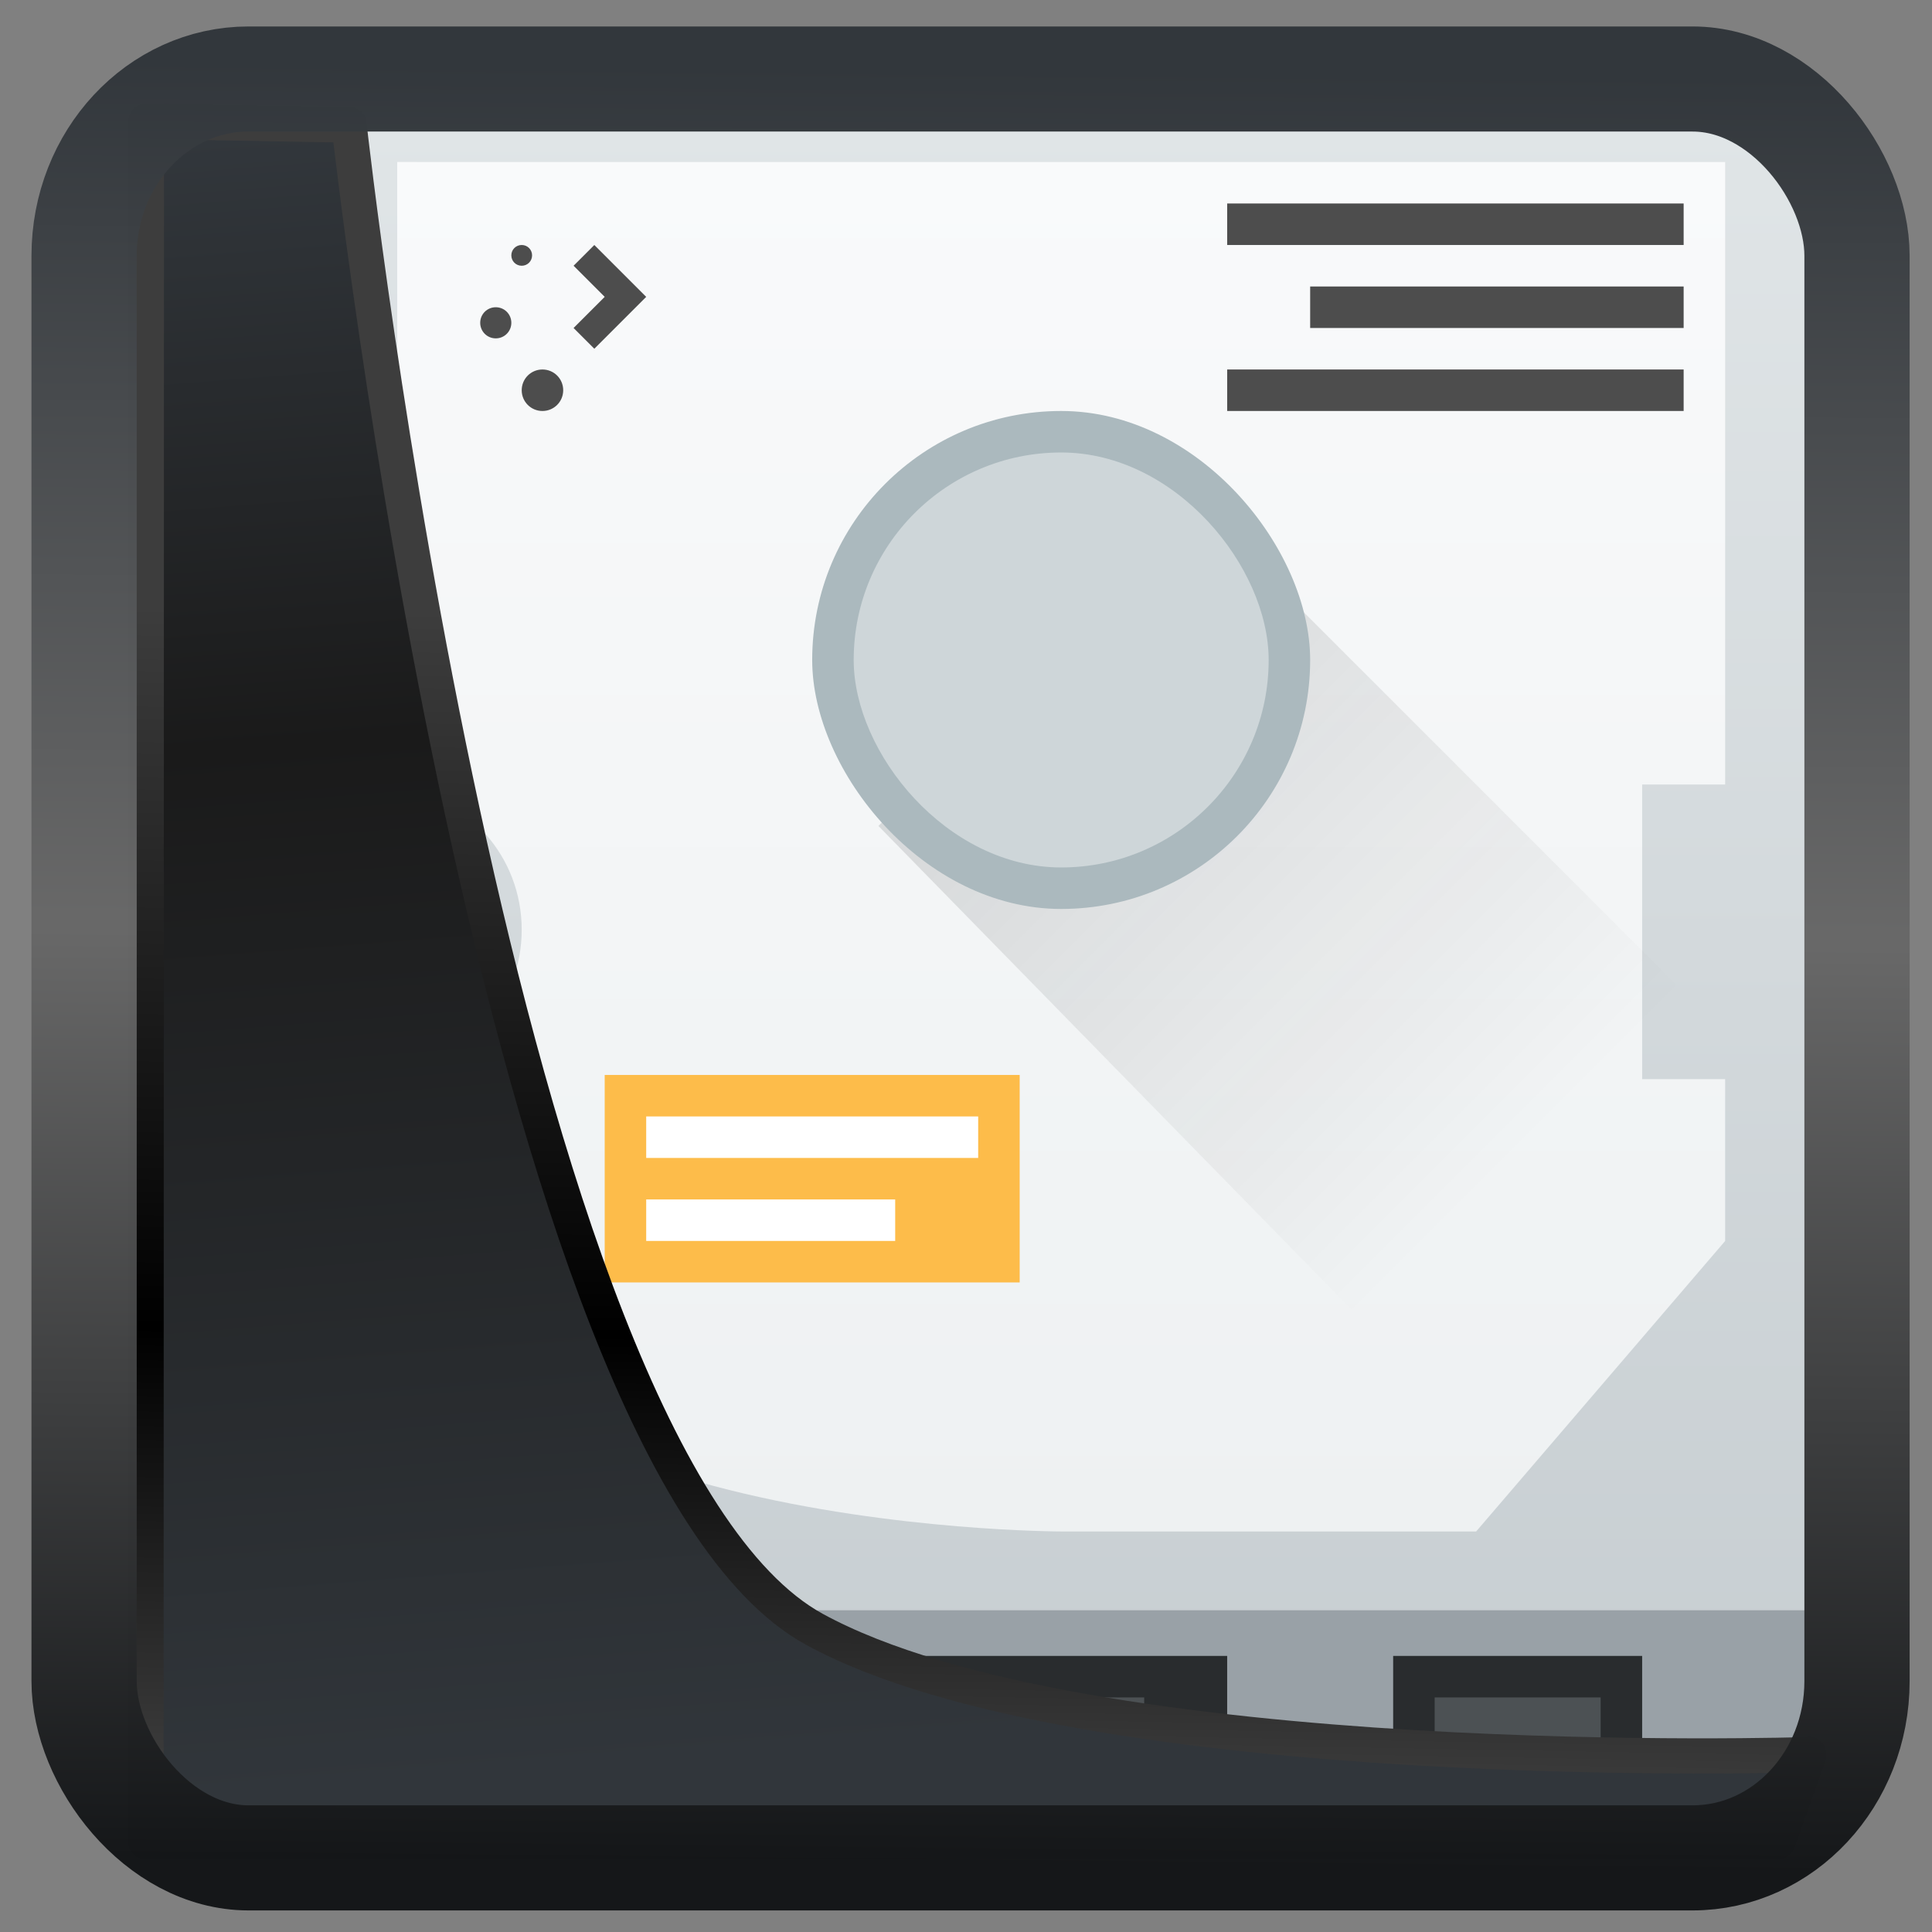 <?xml version="1.0" encoding="UTF-8" standalone="no"?>
<!-- Created with Inkscape (http://www.inkscape.org/) -->

<svg
  width="48"
  height="48"
  version="1.1"
  viewBox="0 0 48 48"
  id="svg22"
  xmlns:xlink="http://www.w3.org/1999/xlink"
  xmlns="http://www.w3.org/2000/svg"
  xmlns:svg="http://www.w3.org/2000/svg">
 <rect x="0" y="0" width="48" height="48" fill="#808080" stroke="none"/>
 <defs
   id="defs12">
  <linearGradient
    id="linearGradient1005-3-3"
    x1="5.253"
    x2="9.382"
    y1="15.383"
    y2="2.942"
    gradientTransform="matrix(1,0,0,1,1.632,-0.617)"
    gradientUnits="userSpaceOnUse">
   <stop
     stop-color="#fa8200"
     offset="0"
     id="stop2" />
   <stop
     stop-color="#ff9600"
     offset=".37"
     id="stop4" />
   <stop
     stop-color="#ffb400"
     offset="1"
     id="stop6" />
  </linearGradient>
  <filter
    id="filter4014"
    x="-0.062"
    y="-0.058"
    width="1.125"
    height="1.115"
    color-interpolation-filters="sRGB">
   <feGaussianBlur
     stdDeviation="1.094"
     id="feGaussianBlur9" />
  </filter>
  <linearGradient
    xlink:href="#linearGradient3487"
    id="linearGradient3403"
    gradientUnits="userSpaceOnUse"
    x1="6.949"
    y1="4.555"
    x2="11.215"
    y2="59.052" />
  <linearGradient
    id="linearGradient3487">
   <stop
     style="stop-color:#32373c;stop-opacity:1"
     offset="0"
     id="stop3481" />
   <stop
     id="stop3483"
     offset="0.368"
     style="stop-color:#1a1a1a;stop-opacity:1" />
   <stop
     style="stop-color:#31363b;stop-opacity:1"
     offset="1"
     id="stop3485" />
  </linearGradient>
  <linearGradient
    xlink:href="#linearGradient20604"
    id="linearGradient20558"
    gradientUnits="userSpaceOnUse"
    x1="25.802"
    y1="20.374"
    x2="25.111"
    y2="58.913" />
  <linearGradient
    id="linearGradient20604">
   <stop
     id="stop20598"
     offset="0"
     style="stop-color:#3d3d3d;stop-opacity:1" />
   <stop
     style="stop-color:#000000;stop-opacity:1"
     offset="0.618"
     id="stop20600" />
   <stop
     id="stop20602"
     offset="1"
     style="stop-color:#3d3d3d;stop-opacity:1" />
  </linearGradient>
  <linearGradient
    gradientTransform="translate(0.361,-0.13)"
    xlink:href="#linearGradient4555"
    id="linearGradient4557"
    x1="43.5"
    y1="64.012"
    x2="44.142"
    y2="0.306"
    gradientUnits="userSpaceOnUse" />
  <linearGradient
    id="linearGradient4555">
   <stop
     style="stop-color:#141618;stop-opacity:1"
     offset="0"
     id="stop4551" />
   <stop
     id="stop4559"
     offset="0.518"
     style="stop-color:#686868;stop-opacity:1" />
   <stop
     style="stop-color:#31363b;stop-opacity:1"
     offset="1"
     id="stop4553" />
  </linearGradient>
  <filter
    style="color-interpolation-filters:sRGB"
    id="filter4601"
    x="-0.03"
    width="1.059"
    y="-0.03"
    height="1.059">
   <feGaussianBlur
     stdDeviation="7.0782438e-05"
     id="feGaussianBlur4603" />
  </filter>
  <linearGradient
    id="a"
    y1="543.8"
    y2="503.8"
    gradientUnits="userSpaceOnUse"
    x2="0"
    gradientTransform="matrix(1.125,0,0,1,-51.07,0)">
   <stop
     stop-color="#c6cdd1"
     id="stop15015" />
   <stop
     offset="1"
     stop-color="#e0e5e7"
     id="stop15017" />
  </linearGradient>
  <linearGradient
    id="b"
    y1="38"
    y2="5"
    x2="0"
    gradientUnits="userSpaceOnUse">
   <stop
     stop-color="#eef1f2"
     id="stop15020" />
   <stop
     offset="1"
     stop-color="#f9fafb"
     id="stop15022" />
  </linearGradient>
  <linearGradient
    id="c"
    y1="513.8"
    x1="398.57"
    y2="531.8"
    x2="416.57"
    gradientUnits="userSpaceOnUse"
    gradientTransform="translate(-384.57,-499.8)">
   <stop
     stop-color="#292c2f"
     id="stop15025" />
   <stop
     offset="1"
     stop-opacity="0"
     id="stop15027" />
  </linearGradient>
 </defs>
 <g
   transform="matrix(1.031,0,0,1.031,-394.871,-516.424)"
   id="g15082">
  <rect
    style="fill:url(#a)"
    width="36"
    x="390.57"
    y="503.8"
    rx="0"
    height="40"
    id="rect15032" />
  <rect
    style="fill:#99a1a7"
    width="36"
    x="390.57"
    y="539.7"
    height="4.1"
    id="rect15034" />
  <rect
    style="fill:#737b81;stroke-width:2.8;stroke-opacity:0.55"
    width="36"
    x="390.57"
    y="542.8"
    height="1"
    id="rect15036" />
  <g
    style="stroke-width:0.1"
    id="g15046">
   <g
     style="fill:#292c2e"
     id="g15042">
    <rect
      width="12"
      x="400.57"
      y="540.8"
      height="3"
      id="rect15038" />
    <path
      d="m 416.57,540.8 h 6 v 3 h -6 z"
      id="path15040" />
   </g>
   <path
     style="fill:url(#b)"
     d="m 8,5 v 15.05 c 1.698,0.243 3,1.684 3,3.451 0,1.768 -1.302,3.208 -3,3.451 v 3.049 c 0,8 16,8 16,8 h 10 l 6,-7 v -3.9 h -2 v -7.1 h 2 v -15 H 11 Z"
     transform="translate(384.57,499.8)"
     id="path15044" />
  </g>
  <path
    style="opacity:0.2;fill:url(#c);fill-rule:evenodd"
    d="M 27.25,13.254 19.596,21 41.996,43.9 V 28 Z"
    transform="translate(384.57,499.8)"
    id="path15048" />
  <path
    style="fill:#4d4d4d"
    d="m 395.57,506.8 c -0.139,0 -0.25,0.111 -0.25,0.25 0,0.139 0.111,0.25 0.25,0.25 0.139,0 0.25,-0.111 0.25,-0.25 0,-0.139 -0.111,-0.25 -0.25,-0.25 m 1.75,0 -0.5,0.5 0.75,0.75 -0.75,0.75 0.5,0.5 1.25,-1.25 z m -2.375,1.5 c -0.208,0 -0.375,0.167 -0.375,0.375 0,0.208 0.167,0.375 0.375,0.375 0.208,0 0.375,-0.167 0.375,-0.375 0,-0.208 -0.167,-0.375 -0.375,-0.375 m 1.125,1.5 c -0.277,0 -0.5,0.223 -0.5,0.5 0,0.277 0.223,0.5 0.5,0.5 0.277,0 0.5,-0.223 0.5,-0.5 0,-0.277 -0.223,-0.5 -0.5,-0.5"
    id="path15050" />
  <g
    style="stroke-width:0.1"
    id="g15072">
   <rect
     style="fill:#abb9be"
     width="12"
     x="402.57"
     y="510.8"
     rx="6"
     height="12"
     id="rect15052" />
   <rect
     style="fill:#ced6d9"
     width="10"
     x="403.57"
     y="511.8"
     rx="5"
     height="10"
     id="rect15054" />
   <g
     style="fill:#4d4d4d"
     id="g15062">
    <rect
      width="11"
      x="412.57"
      y="505.8"
      height="1"
      id="rect15056" />
    <rect
      width="9"
      x="414.57"
      y="507.8"
      height="1"
      id="rect15058" />
    <rect
      width="11"
      x="412.57"
      y="509.8"
      height="1"
      id="rect15060" />
   </g>
   <rect
     style="fill:#fdbc4a"
     width="10"
     x="397.57"
     y="526.8"
     height="5"
     id="rect15064" />
   <g
     style="fill:#ffffff"
     id="g15070">
    <rect
      width="8"
      x="398.57"
      y="527.8"
      height="1"
      id="rect15066" />
    <rect
      width="6"
      x="398.57"
      y="529.8"
      height="1"
      id="rect15068" />
   </g>
  </g>
  <path
    style="fill:#4c5154"
    d="m 402.57,541.8 v 1 h 8 v -1 z m 15,0 v 1 h 3 v 1 h 1 v -2 z"
    id="path15074" />
  <g
    style="fill:#202324"
    id="g15080">
   <rect
     width="12"
     x="400.57"
     y="542.8"
     height="1"
     id="rect15076" />
   <rect
     width="6"
     x="416.57"
     y="542.8"
     height="1"
     id="rect15078" />
  </g>
 </g>
 <path
   style="display:inline;mix-blend-mode:normal;fill:url(#linearGradient3403);fill-opacity:1;stroke:url(#linearGradient20558);stroke-width:1.162;stroke-linecap:butt;stroke-linejoin:round;stroke-miterlimit:4;stroke-dasharray:none;stroke-opacity:1"
   d="M 4.704,3.981 4.691,60.802 H 58.595 l 1.022,-2.866 c 0,0 -23.875,0.766 -32.844,-4.14 C 16.258,48.042 11.401,4.098 11.401,4.098 Z"
   id="path1686"
   transform="matrix(0.752,0,0,0.752,0.1,0.025)" />
 <rect
   style="display:inline;fill:none;fill-opacity:1;stroke:url(#linearGradient4557);stroke-width:3.714;stroke-linejoin:round;stroke-miterlimit:7.8;stroke-dasharray:none;stroke-opacity:0.995"
   id="rect4539"
   width="62.567"
   height="62.867"
   x="1.032"
   y="0.596"
   ry="6.245"
   rx="5.803"
   transform="matrix(0.704,0,0,0.703,1.363,1.544)" />
</svg>
